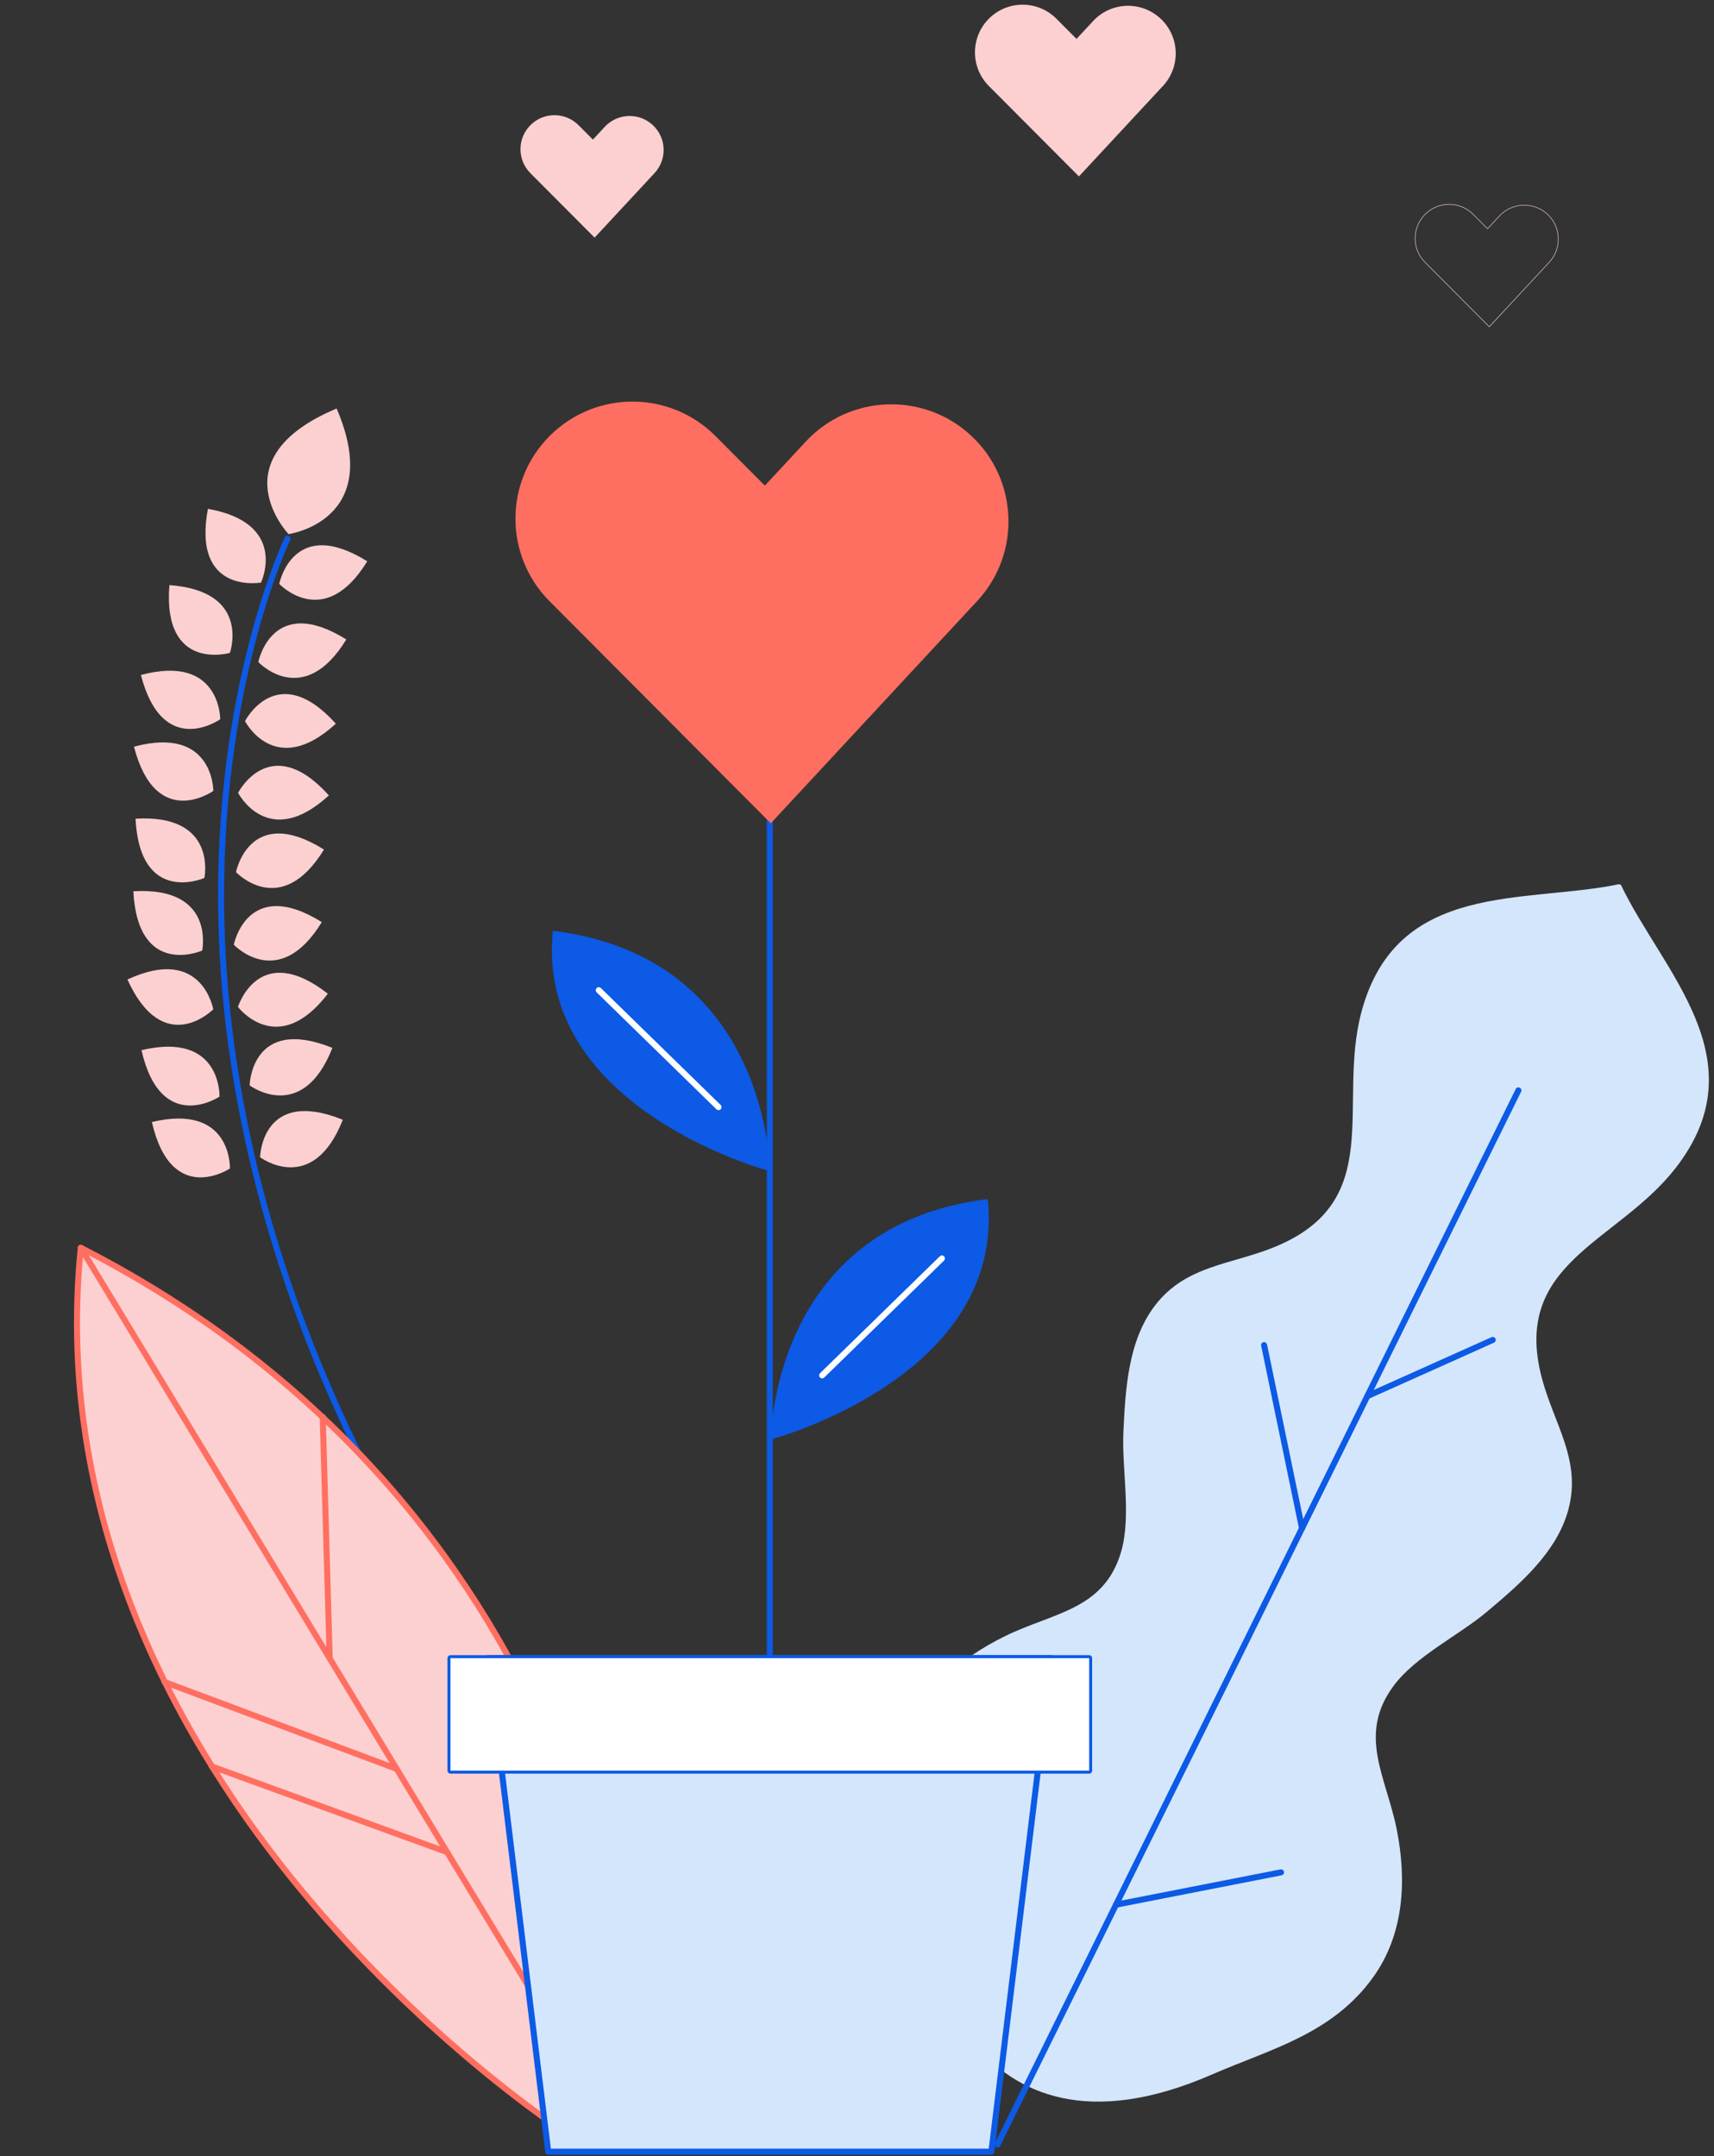 <svg xmlns="http://www.w3.org/2000/svg" width="341" height="429" viewBox="0 0 341 429">
    <rect x="0" y="0" width="341" height="429" fill="#333333" stroke="none"/>
    <g fill="none" fill-rule="evenodd">
        <g>
            <path fill="#FCD0D0" d="M52.81 22.2S72.063 23.935 67.753 0C42.293 4.376 52.81 22.2 52.81 22.2M45.3 30.36s8.12-10.227-6.99-16.67c-6.975 15.996 6.99 16.67 6.99 16.67M36.122 42.601s7.005-11.018-8.694-15.848c-5.265 16.637 8.694 15.848 8.694 15.848M31.282 55.03s3.016-12.704-13.402-12.129c.474 17.443 13.402 12.13 13.402 12.13M48.779 31.433s6.565 11.285 18.068-.443c-12.36-12.317-18.068.443-18.068.443M41.224 45.648s6.566 11.286 18.069-.443c-12.36-12.316-18.069.443-18.069.443M21.1 85.098s5.508-11.839-10.691-14.576c-3.043 17.182 10.69 14.576 10.69 14.576M27.492 85.377s6.569 11.285 18.068-.443c-12.36-12.317-18.068.443-18.068.443" transform="rotate(-13 424.058 44.057)"/>
            <path fill="#FCD0D0" d="M17.425 99.072s5.51-11.84-10.686-14.577c-3.046 17.182 10.686 14.577 10.686 14.577M23.818 99.35s6.57 11.286 18.072-.443c-12.364-12.316-18.072.443-18.072.443M35.998 56.506s3.2 12.66 17.493 4.561c-8.484-15.25-17.493-4.56-17.493-4.56M26.732 68.622s3.016-12.705-13.402-12.13c.47 17.443 13.402 12.13 13.402 12.13M31.448 70.098s3.2 12.66 17.489 4.56c-8.48-15.249-17.49-4.56-17.49-4.56M14.248 128.166s3.373-12.612-13.052-12.503c-.023 17.452 13.052 12.503 13.052 12.503M20.592 127.335s8.426 9.973 17.722-3.568c-14.308-9.988-17.722 3.568-17.722 3.568" transform="rotate(-13 424.058 44.057)"/>
            <path fill="#FCD0D0" d="M13.052 142.564S16.425 129.952 0 130.061c-.023 17.452 13.052 12.503 13.052 12.503M19.4 141.733s8.423 9.977 17.718-3.568c-14.308-9.988-17.719 3.568-17.719 3.568M16.94 110.965s.767-13.036-15.3-9.624c3.485 17.097 15.3 9.624 15.3 9.624M21.84 111.6s5.347 11.915 18.016 1.461C28.86 99.511 21.84 111.6 21.84 111.6" transform="rotate(-13 424.058 44.057)"/>
            <path fill="#0C5AE5" d="M57.574 289.548c-.218 0-.425-.117-.534-.324C12.277 203.421 13.255 135.536 21.96 93.7 31.4 48.332 51.727 22.92 51.934 22.67c.207-.258.586-.296.842-.088.256.21.293.587.087.844-.204.25-20.374 25.483-29.745 70.59-8.648 41.634-9.596 109.2 34.986 194.657.155.293.042.654-.252.808-.09.045-.184.068-.278.068" transform="rotate(-13 424.058 44.057)"/>
        </g>
        <path fill="#FCD0D0" d="M124.091 404.027s-3.55-102.273-108.019-155.76C5.262 354.981 112.081 424.04 112.081 424.04l12.01-20.012"/>
        <path fill="#FF6F61" d="M16.584 249.204c-5.197 54.505 20.952 98.877 43.879 126.557 23.08 27.871 47.587 44.853 51.426 47.432l11.593-19.32c-.117-2.313-1.64-27.067-14.797-57.48-12.623-29.177-38.844-69.66-92.101-97.19zm95.497 175.433c-.117 0-.23-.03-.328-.094-.267-.173-27.07-17.666-52.193-47.989-23.205-28.01-49.689-73.014-44.082-128.347.019-.195.135-.372.308-.466.177-.094.384-.094.56-.008 54.123 27.71 80.697 68.713 93.46 98.231 13.83 31.99 14.872 57.785 14.883 58.04.004.117-.026.23-.087.328l-12.006 20.016c-.087.139-.222.237-.38.274-.045.012-.09.015-.135.015z"/>
        <path fill="#FCD0D0" d="M64.201 281.918L65.596 329.979 64.201 281.918"/>
        <path fill="#FF6F61" d="M65.596 330.577c-.324 0-.59-.256-.602-.583l-1.391-48.06c-.008-.332.252-.606.582-.617.354-.004.606.252.617.583l1.391 48.06c.008.331-.251.61-.582.617h-.015"/>
        <path fill="#FCD0D0" d="M78.915 351.954L32.73 334.668 78.915 351.954"/>
        <path fill="#FF6F61" d="M78.915 352.556c-.072 0-.143-.011-.21-.038l-46.185-17.29c-.308-.116-.466-.462-.35-.77.117-.313.463-.467.771-.354l46.184 17.29c.309.117.466.462.35.77-.09.241-.32.392-.56.392"/>
        <path fill="#FCD0D0" d="M42.131 351.462L88.958 368.526 42.131 351.462"/>
        <path fill="#FF6F61" d="M88.958 369.128c-.067 0-.139-.012-.206-.038l-46.828-17.068c-.312-.113-.47-.455-.357-.767.113-.312.455-.47.767-.357l46.827 17.068c.313.112.474.455.358.767-.087.244-.316.395-.56.395"/>
        <path fill="#FCD0D0" d="M16.072 248.267L117.789 416.098 16.072 248.267"/>
        <path fill="#FF6F61" d="M117.789 416.7c-.203 0-.403-.106-.515-.29L15.56 248.58c-.173-.283-.083-.651.203-.824.282-.17.65-.083.82.203L118.3 415.789c.173.282.083.65-.203.824-.098.056-.203.086-.308.086"/>
        <g>
            <path fill="#D4E6FC" d="M143.757 0C125.053 3.934 99.325-.837 92.41 25.628c-4.775 18.257 4.99 37.34-17.045 46.493-8.736 3.629-17.817 3.636-23.999 11.74-5.37 7.043-5.87 16.726-6.268 25.213-.339 7.295 1.628 16.7-.459 23.787-3.407 11.57-13.44 12.04-23.02 16.73-9.12 4.463-17.4 11.39-20.498 21.52-4.103 13.402 4.4 24.57 4.08 37.321 0 0 8.024 49.96 57.51 28.417 11.695-5.091 23.972-8.032 32.125-19.43 6.163-8.618 6.633-19.403 4.64-29.356-2.095-10.461-7.818-18.715-.696-28.45 4.358-5.965 13.026-10.116 18.614-14.816 6.501-5.472 13.887-11.755 16.218-20.299 2.681-9.833-2.832-17.049-5.253-26.19-6.118-23.066 14.97-26.901 26.574-41.785 16.816-21.573-2.602-39.11-10.841-56.358L143.757 0" transform="translate(178.4 175.919)"/>
            <path fill="#0C5AE5" d="M20.054 251.379c-.09 0-.18-.019-.267-.06-.293-.147-.417-.508-.27-.805L123.153 40.767c.147-.297.508-.413.801-.27.297.146.418.507.271.804L20.592 251.044c-.105.21-.32.335-.538.335" transform="translate(178.4 175.919)"/>
            <path fill="#0C5AE5" d="M80.64 128.763c-.278 0-.526-.196-.586-.478l-7.547-36.441c-.068-.324.139-.64.462-.707.316-.072.643.139.711.466l7.547 36.438c.068.323-.14.639-.466.707-.042.01-.083.015-.12.015M43.635 203.653c-.282 0-.534-.2-.587-.485-.067-.323.147-.64.47-.703l32.82-6.43c.324-.068.644.146.704.473.064.324-.147.64-.47.7l-32.824 6.434c-.038.007-.075.011-.113.011M93.628 102.47c-.225 0-.447-.131-.545-.353-.135-.305 0-.658.301-.793l24.95-11.184c.3-.135.654 0 .79.305.135.3 0 .654-.301.79l-24.95 11.183c-.08.037-.162.052-.245.052" transform="translate(178.4 175.919)"/>
        </g>
        <g>
            <path fill="#D4E6FC" d="M108.214 348.215L20.046 348.215 8.062 250.021 120.202 250.021 108.214 348.215" transform="translate(89.022 79.905)"/>
            <path fill="#0C5AE5" d="M1.2 271.797h125.865V250.62H1.2v21.178zm126.463 1.2H.602c-.331 0-.602-.27-.602-.602v-22.374c0-.334.27-.601.602-.601h127.06c.332 0 .599.267.599.601v22.374c0 .331-.267.602-.598.602z" transform="translate(89.022 79.905)"/>
            <path fill="#0C5AE5" d="M64.132 250.62c-.33 0-.601-.268-.601-.599V49.881c0-.33.27-.598.601-.598.331 0 .598.268.598.599v200.14c0 .33-.267.597-.598.597" transform="translate(89.022 79.905)"/>
            <path fill="#0C5AE5" d="M64.132 153.126s0-42.555-43.168-47.833c-3.595 35.495 43.168 47.833 43.168 47.833" transform="translate(89.022 79.905)"/>
            <path fill="#FFF" d="M53.927 140.976c-.15 0-.301-.056-.418-.17l-23.825-23.26c-.237-.23-.24-.613-.011-.847.233-.236.609-.244.85-.01l23.825 23.26c.237.23.24.61.007.847-.116.12-.27.18-.428.18" transform="translate(89.022 79.905)"/>
            <path fill="#0C5AE5" d="M64.339 206.5s0-42.556 43.168-47.832C111.102 194.162 64.34 206.5 64.34 206.5" transform="translate(89.022 79.905)"/>
            <path fill="#FFF" d="M74.54 194.35c-.153 0-.311-.06-.428-.18-.233-.237-.226-.617.011-.847l23.826-23.26c.237-.234.616-.227.846.01.233.237.23.617-.008.846l-23.829 23.262c-.116.113-.267.169-.417.169" transform="translate(89.022 79.905)"/>
            <path fill="#FF6F61" d="M64.328 83.91L20.32 39.73c-9.081-9.113-9.051-23.862.064-32.94 9.11-9.082 23.855-9.046 32.94.065l9.822 9.864 8.111-8.734c8.75-9.43 23.487-9.97 32.918-1.22 9.423 8.753 9.968 23.49 1.214 32.916L64.328 83.91" transform="translate(89.022 79.905)"/>
            <path fill="#0C5AE5" d="M20.576 347.617h87.108l11.841-96.998H8.74l11.837 96.998zm87.638 1.195H20.046c-.3 0-.556-.225-.594-.526L7.464 250.093c-.019-.17.034-.342.147-.47.116-.128.278-.203.451-.203h112.14c.173 0 .335.075.448.203.116.128.169.3.146.47l-11.988 98.193c-.033.3-.29.526-.594.526z" transform="translate(89.022 79.905)"/>
            <path fill="#FFF" d="M0.602 272.395L127.663 272.395 127.663 250.021 0.602 250.021z" transform="translate(89.022 79.905)"/>
        </g>
        <path fill="#FCD0D0" d="M118.297 47.282l-12.778-12.827c-2.636-2.646-2.624-6.928.02-9.564 2.646-2.637 6.926-2.627 9.565.019l2.85 2.864 2.358-2.536c2.539-2.738 6.818-2.895 9.555-.355 2.738 2.542 2.896 6.82.354 9.557l-11.924 12.842M288.304 40.717c-1.715 0-3.43.651-4.734 1.954-1.267 1.265-1.97 2.948-1.974 4.74-.004 1.793.692 3.48 1.955 4.75l12.74 12.789 11.886-12.802c1.219-1.313 1.854-3.024 1.79-4.815-.067-1.79-.827-3.449-2.14-4.669-2.714-2.518-6.971-2.36-9.483.351l-2.358 2.537c-.007.01-.022.016-.037.017-.015 0-.027-.006-.038-.016l-2.85-2.864c-1.313-1.314-3.035-1.972-4.757-1.972zm7.99 24.36c-.014 0-.03-.006-.037-.015L283.48 52.235c-1.286-1.29-1.993-3.003-1.99-4.823.004-1.82.719-3.53 2.008-4.815 1.286-1.282 2.99-1.987 4.806-1.987h.015c1.82.004 3.531.716 4.813 2.006l2.817 2.826 2.316-2.497c2.557-2.755 6.878-2.912 9.634-.357 1.331 1.238 2.102 2.922 2.17 4.741.067 1.82-.576 3.556-1.816 4.89l-11.92 12.84c-.012.011-.023.017-.038.018zM214.654 35.1l-17.921-17.989c-3.697-3.71-3.682-9.716.026-13.413 3.712-3.698 9.717-3.684 13.413.027l4.001 4.016 3.305-3.556c3.562-3.84 9.563-4.06 13.402-.497 3.836 3.564 4.061 9.565.497 13.403l-16.723 18.01"/>
    </g>
</svg>

